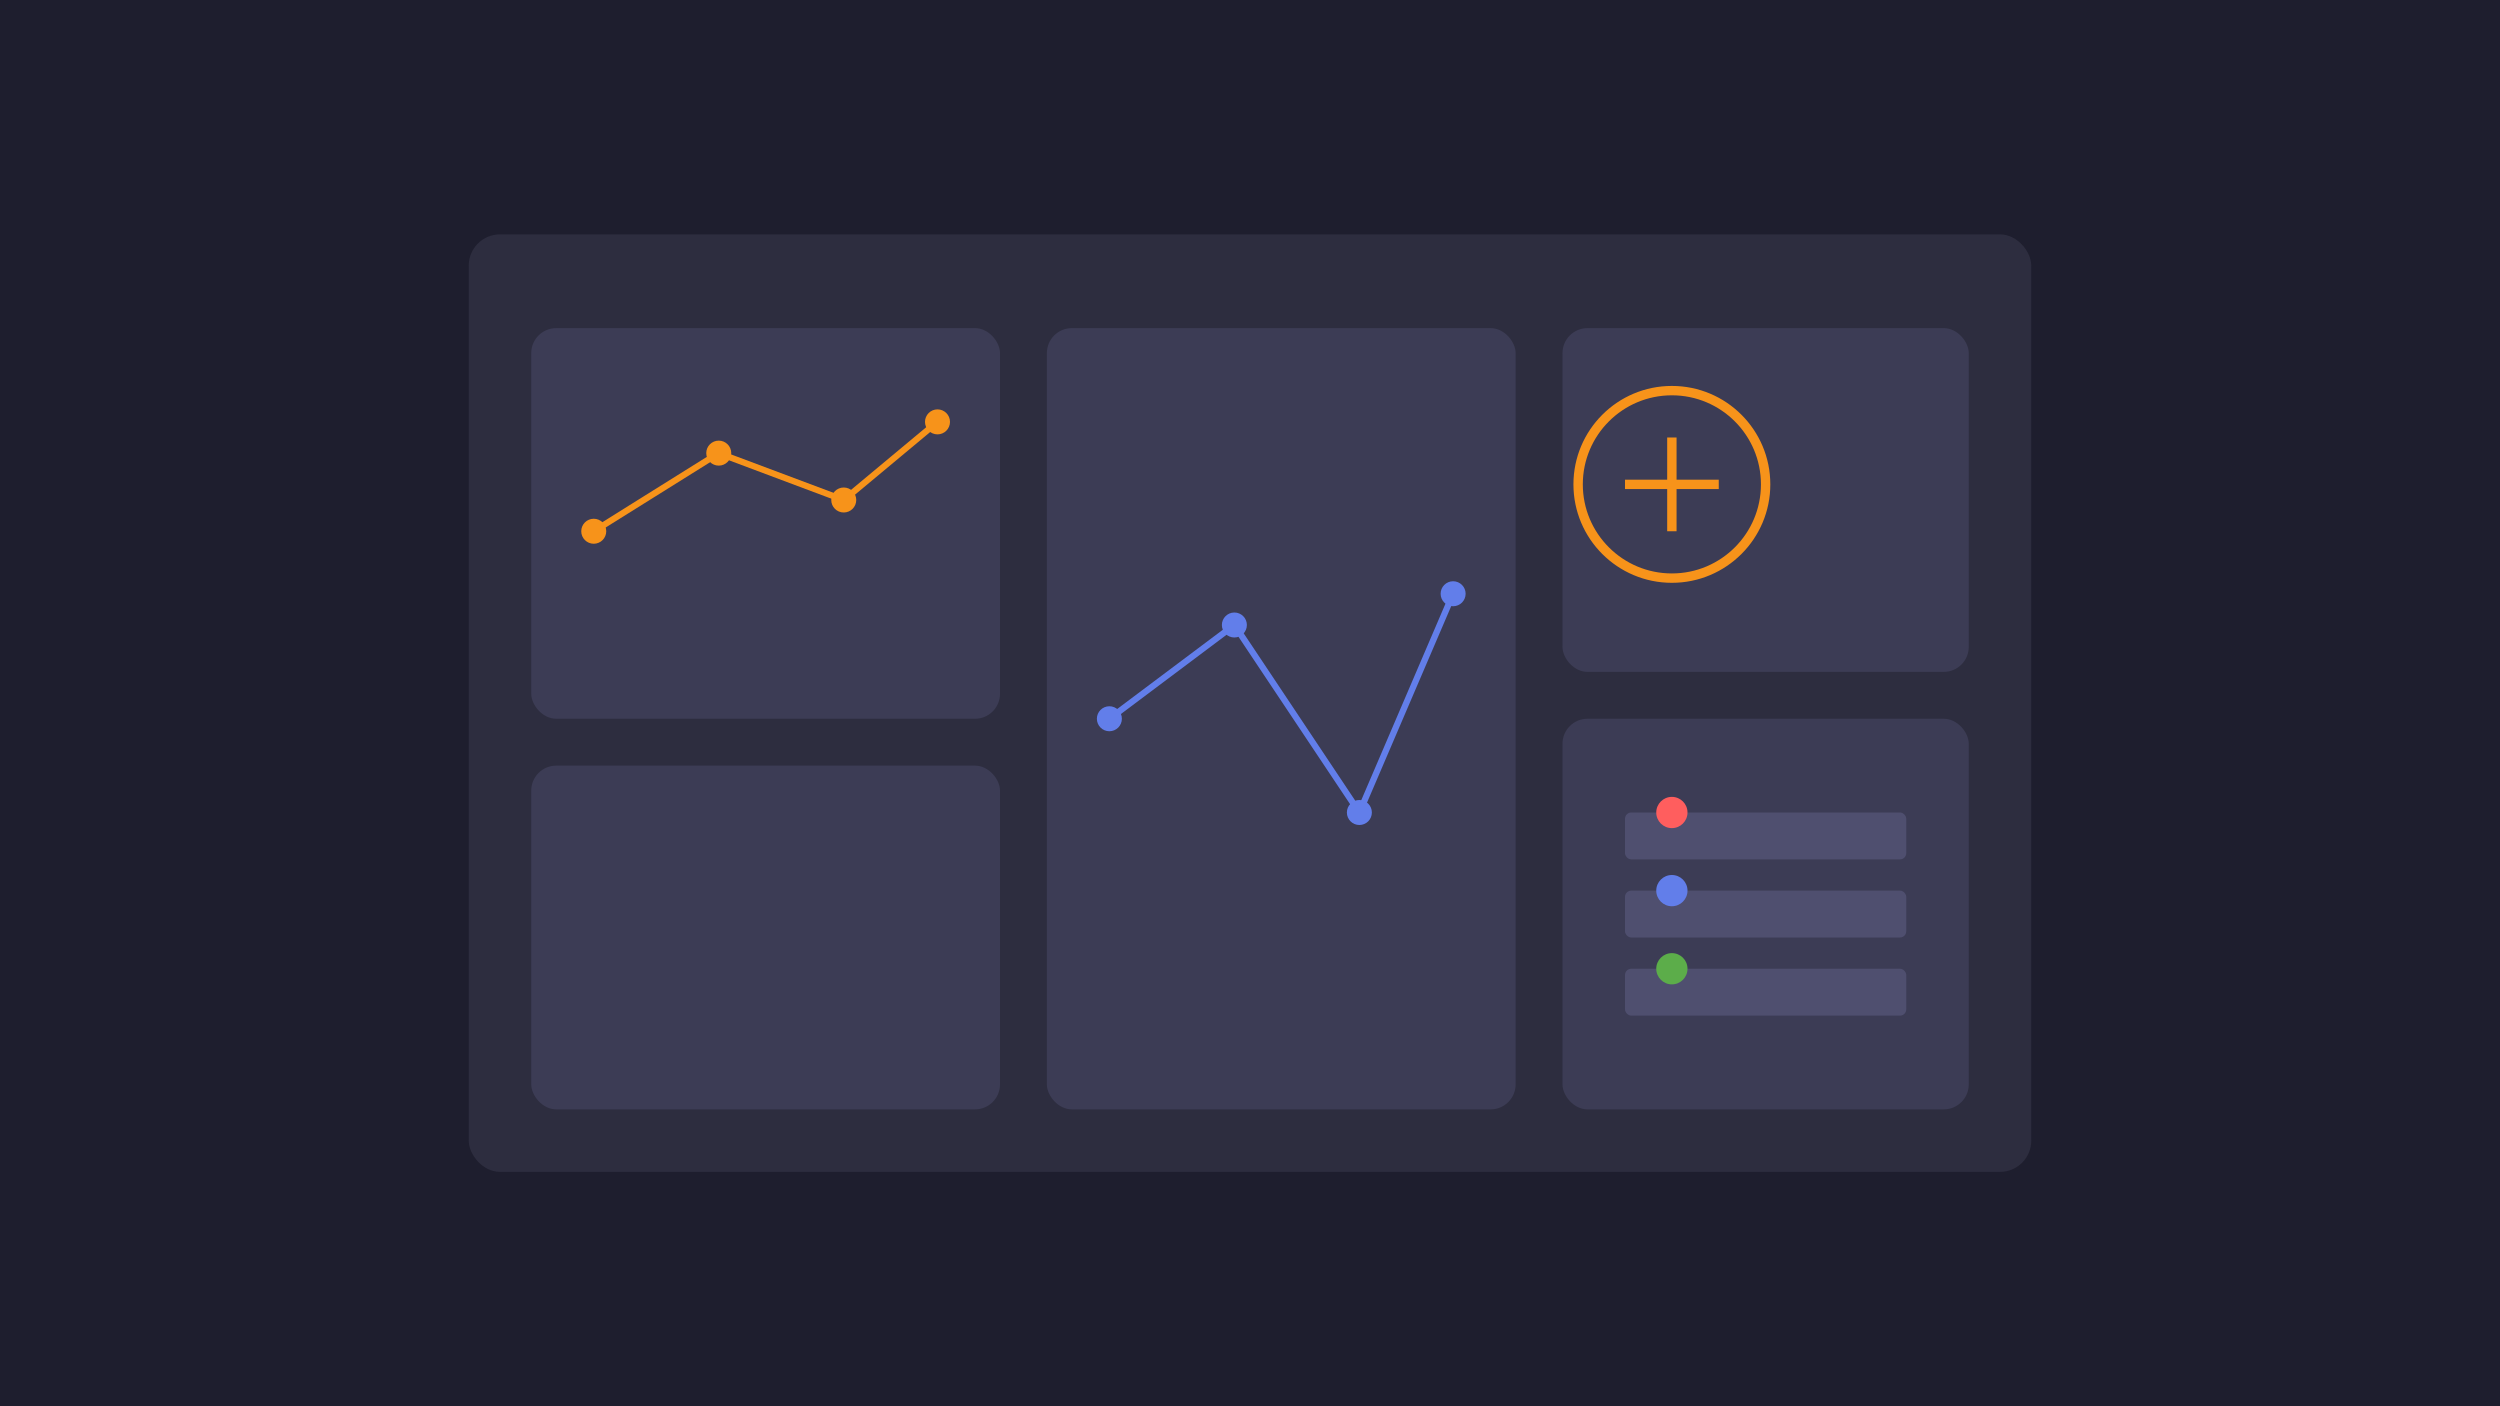 <svg width="800" height="450" viewBox="0 0 800 450" fill="none" xmlns="http://www.w3.org/2000/svg">
  <rect width="800" height="450" fill="#1E1E2E"/>
  <rect x="150" y="75" width="500" height="300" rx="10" fill="#2D2D3F"/>
  <rect x="170" y="105" width="150" height="125" rx="8" fill="#3C3C55"/>
  <rect x="170" y="245" width="150" height="110" rx="8" fill="#3C3C55"/>
  <rect x="335" y="105" width="150" height="250" rx="8" fill="#3C3C55"/>
  <rect x="500" y="105" width="130" height="110" rx="8" fill="#3C3C55"/>
  <rect x="500" y="230" width="130" height="125" rx="8" fill="#3C3C55"/>
  
  <path d="M190 170L230 145L270 160L300 135" stroke="#F7931A" stroke-width="2"/>
  <circle cx="190" cy="170" r="4" fill="#F7931A"/>
  <circle cx="230" cy="145" r="4" fill="#F7931A"/>
  <circle cx="270" cy="160" r="4" fill="#F7931A"/>
  <circle cx="300" cy="135" r="4" fill="#F7931A"/>
  
  <path d="M355 230L395 200L435 260L465 190" stroke="#627EEA" stroke-width="2"/>
  <circle cx="355" cy="230" r="4" fill="#627EEA"/>
  <circle cx="395" cy="200" r="4" fill="#627EEA"/>
  <circle cx="435" cy="260" r="4" fill="#627EEA"/>
  <circle cx="465" cy="190" r="4" fill="#627EEA"/>
  
  <circle cx="535" cy="155" r="30" fill="#3C3C55" stroke="#F7931A" stroke-width="3"/>
  <path d="M535 140V170M520 155H550" stroke="#F7931A" stroke-width="3"/>
  
  <rect x="520" y="260" width="90" height="15" rx="2" fill="#4F4F6F"/>
  <rect x="520" y="285" width="90" height="15" rx="2" fill="#4F4F6F"/>
  <rect x="520" y="310" width="90" height="15" rx="2" fill="#4F4F6F"/>
  
  <circle cx="535" cy="260" r="5" fill="#FF5E5E"/>
  <circle cx="535" cy="285" r="5" fill="#627EEA"/>
  <circle cx="535" cy="310" r="5" fill="#5CAD4A"/>
</svg> 